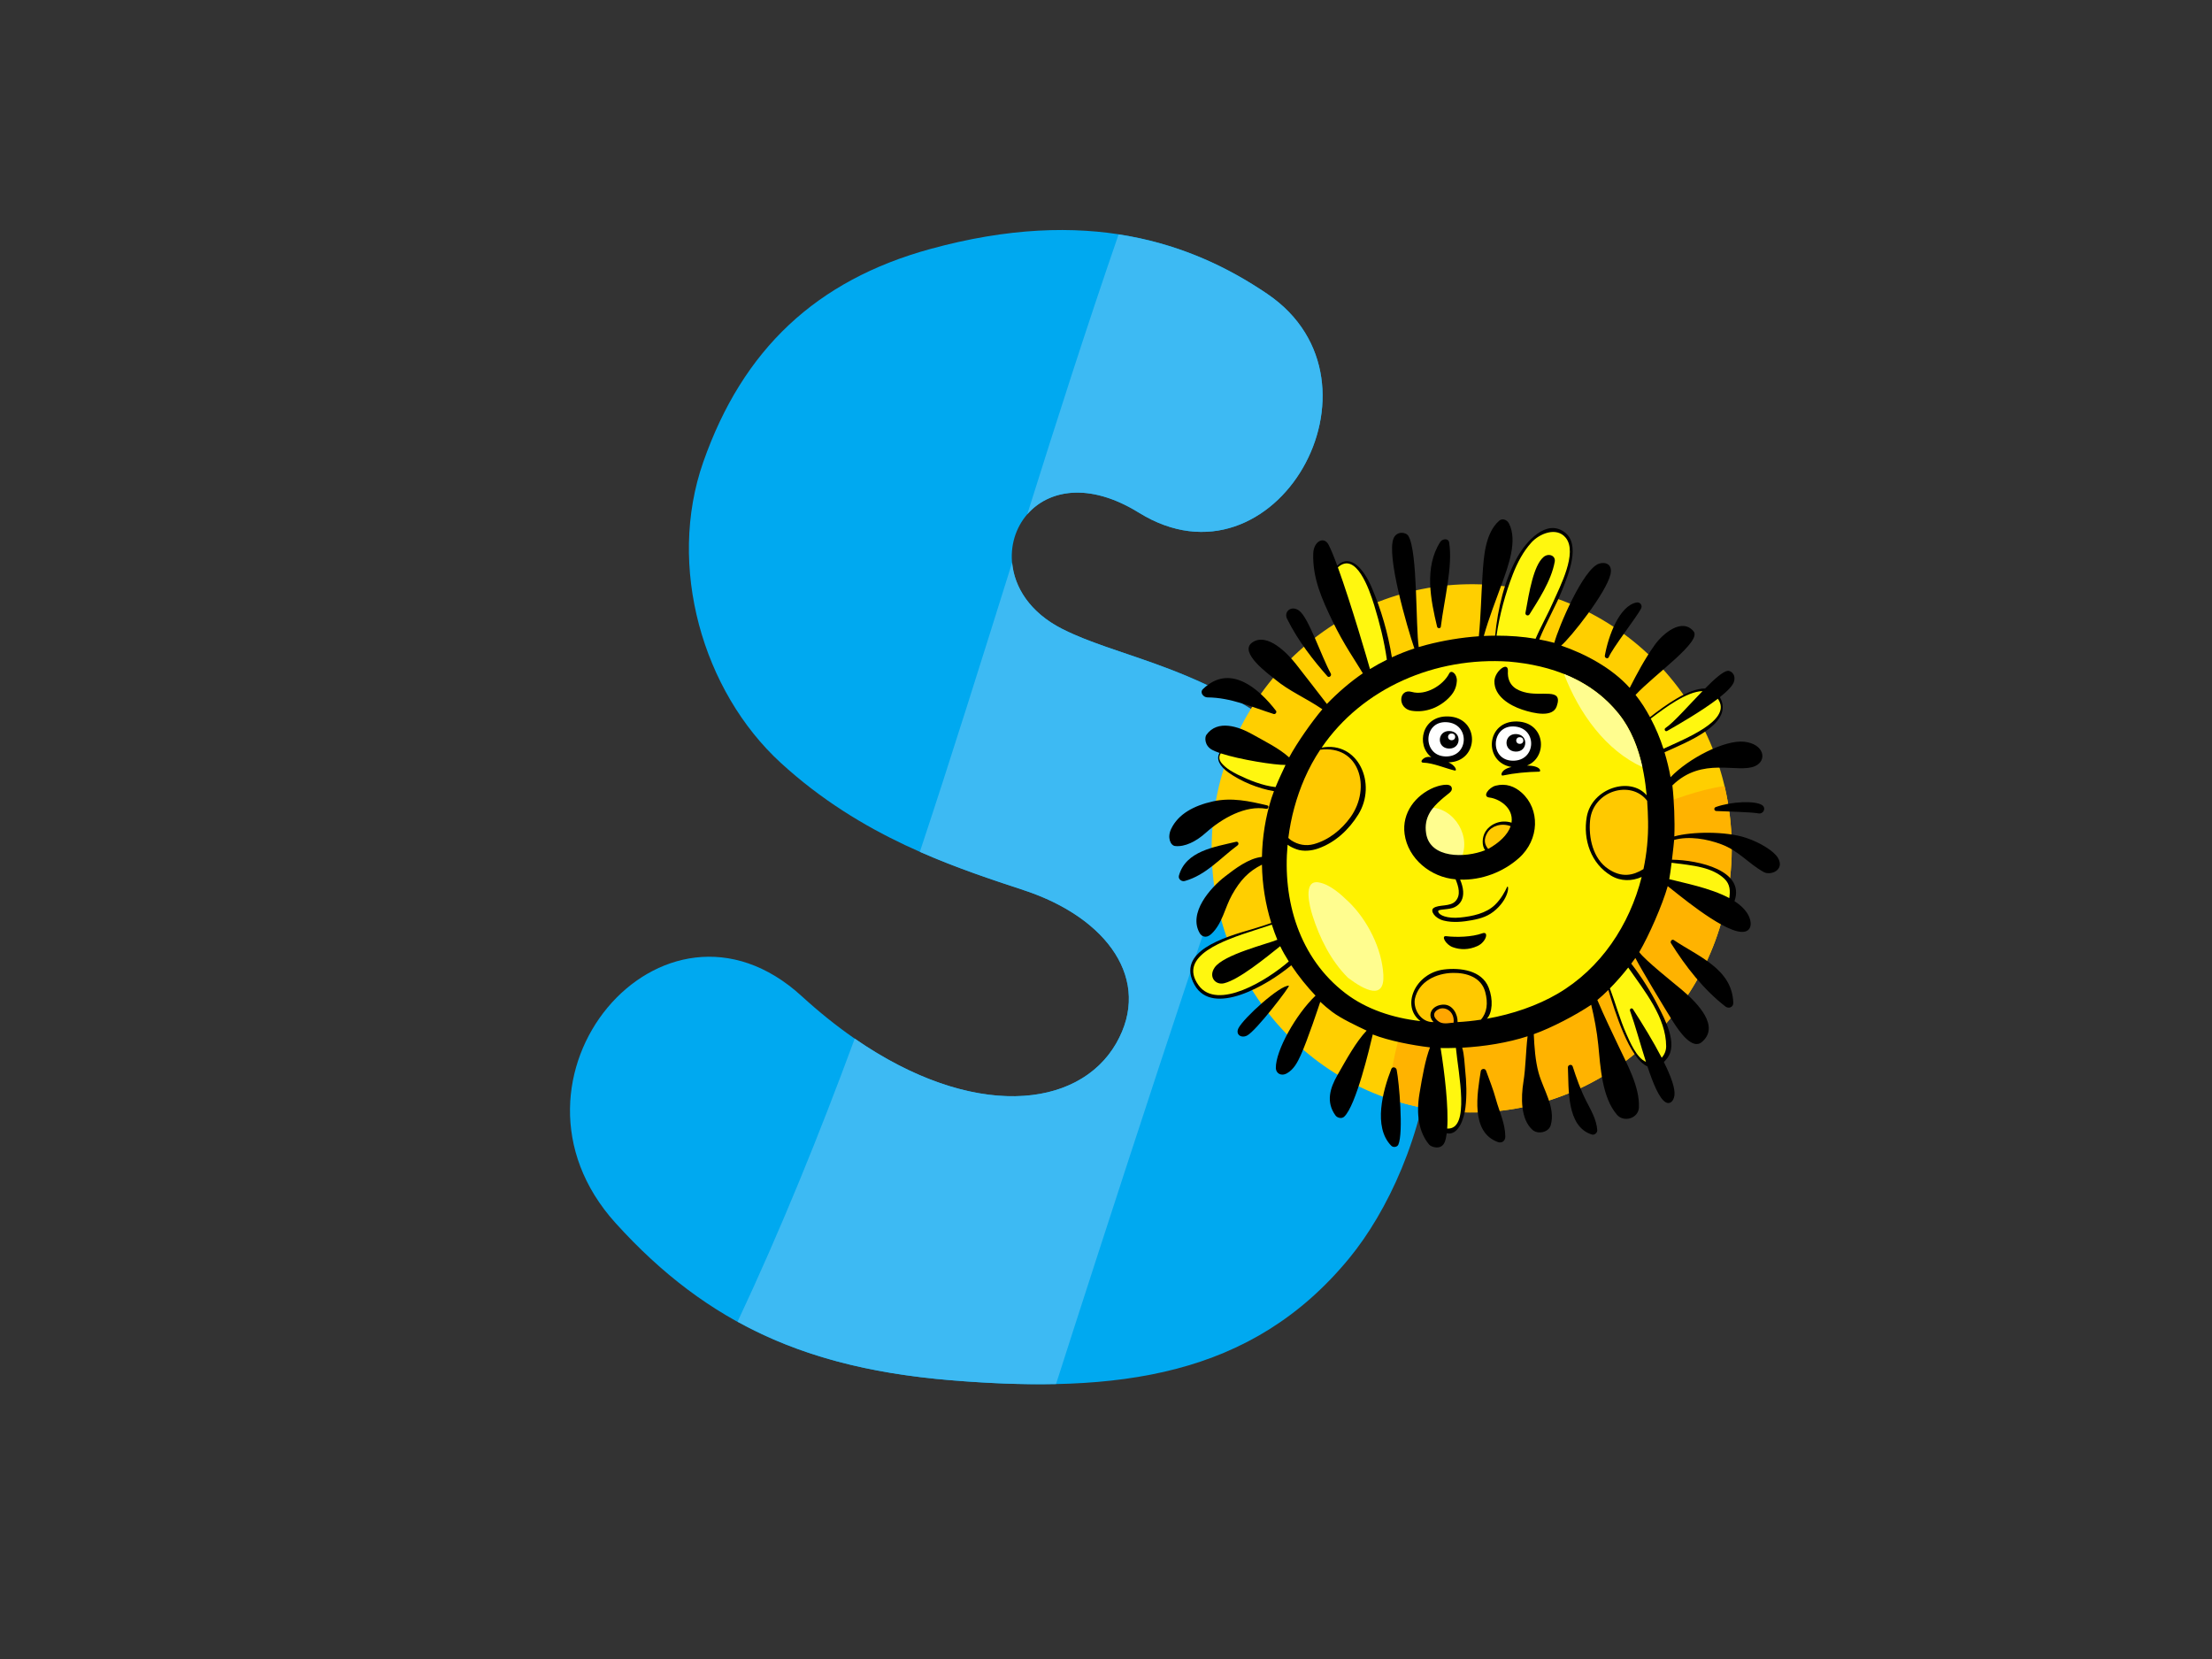 <?xml version="1.0" encoding="utf-8"?>
<!-- Generator: Adobe Illustrator 17.0.0, SVG Export Plug-In . SVG Version: 6.00 Build 0)  -->
<!DOCTYPE svg PUBLIC "-//W3C//DTD SVG 1.1//EN" "http://www.w3.org/Graphics/SVG/1.1/DTD/svg11.dtd">
<svg version="1.1" id="Layer_1" xmlns="http://www.w3.org/2000/svg" xmlns:xlink="http://www.w3.org/1999/xlink" x="0px" y="0px"
	 width="800px" height="600px" viewBox="0 0 800 600" enable-background="new 0 0 800 600" xml:space="preserve">
<rect x="0" y="0" width="800" height="600" fill="#333333" stroke="none"/>
<g>
	<g>
		<path fill="#00A9F0" d="M384.201,227.474c-36.432-18.466-13.842-67.777,27.738-42.033c49.126,30.395,93.321-47.153,46.524-79.052
			c-27.474-18.732-65.462-31.871-122.063-16.324c-41.115,11.291-67.75,36.223-82.07,77.072
			c-13.176,37.604-0.282,82.796,28.037,108.75c29.086,26.667,61.801,37.458,87.993,46.09c30.19,9.953,46.445,32.539,33.34,55.34
			c-15.727,27.359-63.914,28.535-113.788-17.079c-50.325-46.01-114.475,29.851-67.304,82.076
			c33.842,37.465,70.89,52.716,121.335,56.873c60.384,4.967,108.812-1.248,144.037-44.152
			c27.584-33.598,52.269-111.038-1.886-170.356C446.956,241.8,408.733,239.906,384.201,227.474z"/>
		<path fill="#3DBAF3" d="M371.519,186.014c7.542-8.7,22.141-11.894,40.421-0.573c49.126,30.395,93.321-47.153,46.524-79.052
			c-14.587-9.946-32.18-18.266-53.913-21.597C393.019,118.176,382.204,152.02,371.519,186.014z"/>
		<path fill="#3DBAF3" d="M381.932,500.551c13.665-42.695,59.592-184.776,79.222-238.224
			c-29.968-21.738-57.688-25.094-76.953-34.853c-11.789-5.98-17.366-15.178-18.147-24.02
			c-10.934,34.903-21.845,69.891-33.375,104.62c13.247,5.844,26.1,10.089,37.68,13.903c30.19,9.953,46.445,32.539,33.34,55.34
			c-13.69,23.816-51.987,27.776-94.577-1.688c-12.817,34.76-26.709,69.011-42.368,102.385
			c22.483,12.387,47.507,18.729,77.187,21.173C357.189,500.271,369.854,500.814,381.932,500.551z"/>
	</g>
	<g>
		<path fill="#FFCF00" d="M626.259,309.921c-1.748,52.72-45.252,94.067-97.167,92.345c-51.912-1.723-92.58-45.861-90.832-98.583
			c1.75-52.723,45.253-94.068,97.166-92.345C587.341,213.062,628.007,257.197,626.259,309.921z"/>
		<path fill="#FFB300" d="M609.608,287.721c-9.663,3.151-19.266,6.956-28.629,10.916c-19.001,8.036-36.609,19.208-50.794,34.305
			c-14.766,15.714-23.942,34.517-27.077,55.902c-0.412,2.821-0.732,5.655-0.974,8.492c8.493,2.901,17.538,4.617,26.958,4.931
			c51.916,1.722,95.419-39.625,97.167-92.345c0.293-8.842-0.611-17.437-2.557-25.64C618.9,284.955,614.147,286.241,609.608,287.721z
			"/>
		<path d="M458.302,291.28c-6.568-1.563-12.878-2.933-19.588-1.454c-7.009,1.551-12.557,4.599-15.119,9.889
			c-1.552,3.202-0.267,6.075,1.388,6.26c3.565,0.408,7.678-1.708,11.084-4.762c5.957-5.343,14.47-10.067,21.868-8.703
			C458.729,292.654,459.116,291.475,458.302,291.28z"/>
		<path d="M637.279,291.174c-2.477-1.648-10.958-1.348-16.739,0.696c-0.807,0.284-0.647,1.409,0.174,1.446
			c2.773,0.13,12.864,0.375,15.227,0.852C637.74,294.531,638.894,292.248,637.279,291.174z"/>
		<path d="M591.835,217.906c-6.148,1.215-10.116,11.922-11.425,19.217c-0.154,0.852,1.107,1.34,1.433,0.527
			c1.28-3.186,10.043-14.423,11.663-17.536C594.152,218.877,593.11,217.655,591.835,217.906z"/>
		<path d="M524.103,196.204c-0.267-1.648-2.455-1.387-3.213-0.205c-5.864,9.146-3.482,20.9-1.136,30.687
			c0.151,0.638,1.246,0.692,1.338-0.013C522.33,216.791,525.479,204.729,524.103,196.204z"/>
		<path d="M481.296,243.592c-3.492-6.37-8.015-20.283-11.495-22.772c-2.823-2.019-5.587,0.428-4.316,2.986
			c4.059,8.16,9.616,15.132,14.6,20.785C480.665,245.25,481.726,244.383,481.296,243.592z"/>
		<path d="M605.367,339.989c-0.676-0.461-1.423,0.502-1.035,1.12c5.286,8.431,11.793,16.808,19.72,22.929
			c1.146,0.885,2.858,0.228,2.813-1.328C626.518,350.367,614.06,345.895,605.367,339.989z"/>
		<path d="M643.015,310.256c-1.357-2.313-6.137-5.453-11.591-7.262c-7.266-2.408-19.612-2.263-25.886-0.492
			c0.235-5.26-0.079-13.152-0.701-18.448c10.815-10.604,23.603-4.228,29.854-6.958c4.572-1.996,3.399-8.075-3.915-8.843
			c-6.995-0.733-20.127,6.029-26.599,12.838c-0.553-3.051-1.285-6.065-2.183-9.018c8.549-3.856,24.221-10.03,20.494-18.999
			c-0.14-0.34-0.3-0.652-0.464-0.944c2.741-2.179,4.752-4.221,5.137-5.743c0.695-2.748-1.43-3.951-2.389-3.772
			c-1.771,0.333-4.787,3.027-8.105,6.386c-5.993-0.071-14.516,6.147-19.925,10.36c-0.755-1.392-1.541-2.768-2.399-4.1
			c-0.892-1.383-1.843-2.687-2.826-3.942c7.07-7.564,24.064-19.293,20.988-22.987c-4.198-5.036-11.145,0.826-14.079,4.966
			c-3.648,5.141-6.259,10.106-9.023,15.481c-6.384-7.145-16.038-12.295-24.787-15.298c3.225-2.62,16.358-19.13,17.832-25.777
			c0.849-3.826-1.976-4.528-4.089-3.868c-5.752,1.798-14.741,23.035-16.217,28.657c-1.789-0.484-3.609-0.883-5.444-1.23
			c2.504-6.208,6.09-12.228,8.467-18.299c2.062-5.256,6.585-16.045,0.711-20.467c-6.715-5.056-14.052,3.632-16.936,8.705
			c-4.868,8.563-7.241,18.909-8.212,28.692c-1.365,0.01-2.723,0.04-4.086,0.11c1.824-6.49,4.238-12.603,6.547-18.965
			c2.25-6.2,5.785-15.576,2.516-21.775c-0.641-1.214-2.318-1.986-3.508-0.935c-5.162,4.56-5.61,13.311-6.033,19.814
			c-0.483,7.363-0.592,14.636-1.323,21.969c-6.418,0.448-12.792,1.521-18.887,3.103c-0.962,0.249-1.914,0.521-2.853,0.803
			c-1.136-7.241-0.348-34.69-3.748-40.179c-0.915-1.476-4.155-1.826-5.324,0.786c-2.732,6.095,4.878,32.196,7.494,39.901
			c-2.792,0.916-5.508,1.985-8.137,3.201c-1.37-8.622-3.908-17.392-7.32-25.315c-2.677-6.2-7.49-12.518-12.434-7.844
			c-1.206-3.288-2.303-5.985-3.16-7.593c-1.703-3.186-5.383-1.144-5.524,3.187c-0.298,8.933,3.187,16.642,7.011,24.556
			c4.07,8.42,8.309,14.366,10.928,18.787c-4.57,3.115-9.177,7.104-13.001,11.091c-3.933-5.031-7.162-9.354-11.256-14.514
			c-2.936-3.701-10.33-11.497-15.726-7.733c-5.135,3.582,6.166,11.613,8.246,13.351c5.107,4.274,10.977,6.627,17.099,10.803
			c-3.856,4.56-9.153,12.108-12.013,17.418c-3.728-3.35-8.603-5.703-13.336-8.371c-4.888-2.753-12.554-5.475-16.611,0.235
			c-0.597,0.841-0.741,3.867,2.1,5.406c0.689,0.374,1.599,0.747,2.666,1.113c-1.303,2.228,0.036,4.807,3.228,7.077
			c4.492,3.199,10.744,5.817,16.461,6.754c-0.324,0.85-0.629,1.683-0.881,2.473c-2.17,6.843-3.324,14.057-3.462,21.297
			c-4.848,0.494-9.864,4.385-13.346,7.077c-5.368,4.142-13.413,13.249-9.141,20.533c0.606,1.031,2.205,2.109,4.194,0.247
			c3.999-3.741,4.848-9.461,7.464-14.129c2.947-5.262,5.948-8.499,10.827-10.919c0.121,7.154,1.258,14.283,3.375,21.079
			c-0.111,0.08-4.054,1.418-6.433,2.1c-10.921,3.133-28.126,8.236-21.308,20.326c6.562,11.638,26.338,0.115,34.967-7.112
			c2.653,3.985,5.813,7.879,8.777,10.977c-7.086,6.747-14.464,19.905-14.355,26.205c0.033,1.785,1.825,3.119,4.033,1.868
			c2.481-1.407,3.807-3.992,4.96-6.518c2.414-5.278,6.643-17.996,7.07-19.317c1.374,1.259,2.791,2.483,4.295,3.618
			c3.278,2.471,8.809,5.036,12.478,6.794c-3.869,4.11-7.107,10.052-10.524,16.024c-2.72,4.757-4.276,9.777-0.741,14.654
			c0.662,0.911,2.25,1.281,3.14,0.458c4.291-3.969,9.254-25.109,10.342-29.748c5.832,2.305,14.381,3.921,20.703,4.672
			c-1.691,4.445-2.738,10.286-3.806,16.731c-1.258,7.556-0.225,13.962,3.483,18.416c0.768,0.933,4.499,2.199,5.69-1.013
			c0.303-0.82,0.527-1.863,0.682-3.068c4.18,0.937,6.271-5.164,6.767-9.307c0.547-4.525,0.372-9.156-0.106-13.681
			c-0.248-2.351-0.299-5.4-1.065-7.963c8.03-0.435,16.498-1.793,23.646-4.131c-0.673,5.53-0.635,11.064-1.519,16.599
			c-0.865,5.409-1.083,13.405,3.338,17.288c1.901,1.669,5.795,0.893,6.542-1.692c1.852-6.42-2.71-12.884-4.39-19.029
			c-1.18-4.335-1.523-9.287-1.731-13.924c6.519-2.324,15.216-6.902,20.771-10.629c1.079,4.418,2.087,9.703,2.554,14.484
			c0.777,7.947,1.329,19.013,6.778,25.298c2.521,2.903,7.793,1.269,7.931-2.695c0.262-7.535-4.245-15.461-7.4-22.186
			c-2.295-4.895-5.071-10.525-7.639-16.631c1.305-1.077,2.639-2.31,3.968-3.627c2.323,7.533,7.542,24.775,14.147,27.649
			c2.073,6.27,4.251,11.536,6.547,12.943c1.418,0.865,2.896-0.167,3.213-2.444c0.348-2.51-1.275-6.952-3.822-12.088
			c0.424-0.424,0.849-0.91,1.28-1.481c3.852-5.124-0.938-14.017-3.315-18.681c-2.737-5.364-6.037-10.628-9.758-15.42
			c0.523-0.695,1.024-1.379,1.492-2.046c2.106,4.161,11.514,19.722,13.727,23.193c2.233,3.486,6.839,10.12,10.286,7.221
			c6.581-5.535-1.085-13.761-7.266-18.949c-2.823-2.37-13.387-10.759-15.353-13.591c3.547-6.03,8.382-17.098,10.303-23.855
			c2.479,1.818,19.024,16.024,26.545,16.534c3.482,0.236,4.061-2.635,2.945-5.324c-0.955-2.294-2.89-4.191-5.352-5.783
			c3.936-11.053-12.927-14.866-22.599-14.993c0.405-3.369,0.756-6.651,0.783-7.157c5.389-1.472,11.889-0.367,17.083,1.593
			c6.368,2.4,9.523,6.781,15.317,10.033C640.359,316.777,645.605,314.665,643.015,310.256z"/>
		<path fill="#FFF70F" d="M547.146,207.681c1.611-4.144,3.712-8.17,6.706-11.48c2.887-3.195,9.063-5.796,12.4-1.731
			c4.459,5.443-2.188,17.859-4.433,23.061c-1.917,4.435-4.499,8.896-6.453,13.489c-4.622-0.785-9.366-1.138-14.131-1.126
			C542.345,222.353,544.392,214.751,547.146,207.681z"/>
		<path fill="#FFF70F" d="M483.856,205.183c6.53-5.856,11.332,7.804,13.142,13.711c1.954,6.363,3.649,13.049,4.582,19.699
			c-2.096,1.037-4.134,2.161-6.112,3.383C494.901,239.849,488.595,218.228,483.856,205.183z"/>
		<path fill="#FFC900" d="M477.471,271.15c14.164-1.821,18.612,13.728,10.946,24.418c-3.221,4.49-7.917,8.282-13.301,9.735
			c-2.827,0.762-5.608,0.227-8.045-1.329c-0.394-0.251-0.766-0.578-1.129-0.925c0.931-7.436,2.925-14.746,5.863-21.493
			C473.411,277.863,475.317,274.393,477.471,271.15z"/>
		<path fill="#FFF70F" d="M461.324,284.665c-4.653-0.508-9.526-2.488-13.615-4.478c-2.115-1.029-4.241-2.289-5.798-4.074
			c-1.2-1.375-1.098-2.607-0.404-3.653c6.918,2.28,19.641,4.269,23.429,4.188C463.82,279.029,462.462,281.895,461.324,284.665z"/>
		<path fill="#FFF70F" d="M433.461,356.311c-7.653-10.646,9.454-16.377,20.049-19.795c2.454-0.792,5.234-1.706,6.464-2.116
			c0.597,1.85,1.248,3.681,1.988,5.472c-3.55,1.499-19.531,5.38-22.697,10.088c-2.294,3.413,0.392,6.394,3.427,5.653
			c5.454-1.33,15.115-9.251,20.312-13.413c0.855,1.792,1.922,3.658,3.101,5.52C458.363,354.479,440.223,365.711,433.461,356.311z"/>
		<path fill="#FFA600" d="M520.983,369.799c-1.503-0.641-3.647-2.811-1.175-4.522c2.471-1.711,6.406,0.353,5.899,4.589
			C524.519,369.905,522.481,370.442,520.983,369.799z"/>
		<path fill="#FFF70F" d="M523.395,408.162c0.553-7.629-0.921-20.077-2.377-29.125c1.794,0.044,3.652,0.014,5.533-0.051
			C527.394,388.082,531.864,408.65,523.395,408.162z"/>
		<path fill="#FFC900" d="M535.579,368.781c-2.783,0.425-5.597,0.723-8.424,0.875c0.108-2.738-1.767-6.531-5.314-6.319
			c-3.996,0.238-5.878,3.738-3.376,6.306c-4.577,0.194-7.339-4.56-6.78-8.28c1.345-6.414,7.761-9.389,13.768-9.501
			c4.972-0.099,10.272,1.603,11.695,6.876C538.225,362.73,537.836,366.264,535.579,368.781z"/>
		<path fill="#FFF70F" d="M602.589,378.415c0.001,1.542-0.608,3.027-1.611,4.127c-2.925-5.665-6.811-12.015-10.374-17.541
			c-0.423-0.656-1.335-0.159-1.068,0.587c1.815,5.076,3.729,12.129,5.746,18.448c-3.459-1.459-5.9-7.458-7.096-10.13
			c-2.387-5.338-3.872-11.011-5.941-16.458c2.335-2.365,4.613-4.967,6.62-7.525C594.86,358.545,602.56,367.995,602.589,378.415z"/>
		<path fill="#FFF200" d="M563.255,359.444c-7.229,4.208-16.119,7.326-25.505,8.986c1.994-2.1,2.338-6.907,0.652-11.233
			c-2.471-6.324-10.311-7.286-16.197-6.564c-10.467,1.298-15.625,13.333-8.475,18.66c-10.093-1.14-19.62-4.329-27.11-10.049
			c-16.742-12.783-22.82-33.551-20.942-53.738c0.984,0.725,2.105,1.234,3.26,1.651c2.409,0.867,5.429,0.547,7.793-0.287
			c6.17-2.174,11.088-6.771,14.503-12.273c6.913-11.131-0.029-26.701-13.243-24.2c14.834-21.683,41.165-32.904,67.752-31.125
			c15.347,1.332,29.825,6.548,39.746,18.974c6.453,8.086,9.075,18.887,10.056,29.385c-6.007-6.978-19.901-2.532-21.683,7.866
			c-1.398,8.152,1.528,16.863,8.837,21.213c3.539,2.106,7.564,1.997,11.032,0.453C589.368,334.503,578.962,350.298,563.255,359.444z
			"/>
		<path fill="#FFFD8F" d="M500.313,352.619c-0.489-9.55-5.824-20.036-12.67-26.582c-2.855-2.729-6.623-6.17-10.674-6.899
			c-5.972-1.075-3.209,9.018-2.325,11.84c2.593,8.284,6.744,16.567,12.877,22.648C493.676,358.277,500.779,361.745,500.313,352.619z
			"/>
		<path fill="#FFFD8F" d="M593.996,277.433c-1.538-7.015-4.148-13.724-8.509-19.189c-5.445-6.818-12.266-11.456-19.845-14.481
			C571.123,258.085,580.834,271.42,593.996,277.433z"/>
		<path fill="#FFFD8F" d="M515.176,292.127c-0.693,0.101-1.18-0.338-1.355-0.86c-6.601,4.228-0.231,14.859,5.549,18.903
			c2.973,2.081,7.79,3.939,9.479-0.668C531.963,301.01,524.573,290.712,515.176,292.127z"/>
		<path fill="#FFC900" d="M594.385,314.317c-3.823,2.36-7.871,3.199-12.734-0.056c-5.565-3.731-7.169-11.327-6.578-17.538
			c1.029-10.763,14.805-14.809,20.642-7.113c0.19,2.565,0.29,5.098,0.336,7.556C596.148,302.901,595.575,308.672,594.385,314.317z"
			/>
		<path fill="#FFF70F" d="M597.021,259.885c5.28-3.999,12.978-9.769,18.721-9.941c-5.001,5.152-10.487,11.439-13.393,13.347
			c-0.647,0.427-0.104,1.464,0.587,1.071c3.369-1.929,12.301-7.014,18.346-11.653c0.153,0.229,0.308,0.462,0.445,0.722
			c3.911,7.279-11.835,13.554-20.115,17.366C600.394,267.027,598.863,263.375,597.021,259.885z"/>
		<path fill="#FFF70F" d="M615.669,313.783c2.902,0.746,5.736,1.918,7.942,3.989c2.184,2.046,2.164,4.498,1.811,7.038
			c-6.976-3.741-16.786-5.54-21.71-6.844c0.225-1.18,0.541-3.507,0.841-5.938C608.27,312.521,611.998,312.841,615.669,313.783z"/>
		<path d="M461.486,257.067c-6.266-8.137-16.73-17.241-26.414-7.858c-1.305,1.264,0.199,3.005,1.602,3.013
			c8.542,0.054,15.997,3.478,23.981,6.002C461.267,258.416,461.885,257.589,461.486,257.067z"/>
		<path d="M447.027,304.444c-7.633,1.857-18.197,3.268-20.651,12.246c-0.342,1.252,0.98,2.254,2.119,1.935
			c7.73-2.167,12.834-8.269,19.088-12.885C448.214,305.274,447.847,304.244,447.027,304.444z"/>
		<path d="M505.124,386.911c-0.187-0.929-1.539-1.313-1.939-0.291c-3.02,7.719-6.69,20.97-0.019,27.747
			c0.708,0.718,2.16,0.541,2.576-0.426C507.611,409.6,506.01,391.369,505.124,386.911z"/>
		<path d="M540.976,397.429c-0.955-3.506-2.298-6.797-3.528-10.204c-0.339-0.946-1.756-0.778-1.911,0.197
			c-1.269,7.981-3.801,22.079,6.237,25.628c1.453,0.514,2.656-0.501,2.641-1.977C544.376,406.192,542.253,402.115,540.976,397.429z"
			/>
		<path d="M573.658,398.14c-1.944-3.817-3.563-8.349-4.87-12.427c-0.314-0.984-1.783-0.647-1.733,0.35
			c0.37,7.667-0.605,21.37,8.658,24.251c0.96,0.297,2.046-0.618,1.964-1.606C577.348,404.744,575.43,401.624,573.658,398.14z"/>
		<path d="M466.14,356.509c-3.101-0.366-16.443,11.72-18.248,15.383c-1.12,2.277,1,3.673,3.079,2.656
			C454.21,372.972,466.718,356.577,466.14,356.509z"/>
		<path d="M558.214,201.48c-3.597,3.131-5.145,12.554-6.51,20.166c-0.154,0.842,0.981,1.324,1.474,0.533
			c2.943-4.756,7.869-12.027,9.111-19.028C562.689,200.905,560.016,199.911,558.214,201.48z"/>
		<path d="M550.298,286.647c-2.478-2.198-5.617-3.462-9.379-2.495c-2.433,0.627-5.026,3.988-2.235,4.293
			c3.083,0.334,8.804,3.384,7.988,9.083c-4.149-1.315-7.864,0.733-9.392,3.149c-1.383,2.185-1.359,5.321-0.153,6.812
			c-7.352,2.921-19.911,2.985-21.345-6.033c-0.962-6.04,2.412-9.505,5.23-12.05c2.811-2.546,4.365-3.019,4.04-4.474
			c-0.487-2.193-5.371-0.566-6.424-0.129c-6.644,2.757-11.693,9.146-10.634,16.853c1.222,8.903,9.453,15.644,18.435,16.368
			c1.071,2.568,1.981,5.645,0.015,7.841c-1.965,2.196-6.081,1.151-7.998,2.558c-1.306,0.958,0.439,3.712,3.702,4.527
			c3.399,0.854,7.14,0.413,10.132-0.139c3.398-0.624,6.17-1.483,8.836-3.926c5.135-4.709,4.55-9.47,3.865-7.947
			c-0.584,1.297-2.031,4.14-4.339,6.349c-3.199,3.064-8.103,4.109-12.579,4.553c-4.507,0.444-7.803-0.765-7.927-2.268
			c-0.076-0.892,3.972-0.427,6.052-1.528c2.082-1.1,3.146-3.034,2.982-5.673c-0.093-1.466-0.538-2.886-1.101-4.244
			c7.729,0.245,15.545-2.688,21.294-7.824C556.831,303.627,557.015,292.598,550.298,286.647z"/>
		<path fill="#FFC900" d="M538.214,307.021c-1.449-1.722-1.658-3.639-0.219-5.958c1.444-2.315,5.031-3.563,8.352-2.255
			C545.265,301.971,542.052,304.927,538.214,307.021z"/>
		<path d="M523.762,259.108c-9.519-0.316-11.734,10.35-6.092,14.759c-2.698-0.705-4.64,1.918-2.901,1.961
			c3.497,0.08,7.891,2.031,11.266,2.823c1.186,0.278,0.285-1.885-2.17-2.927C535.064,275.486,535.379,259.494,523.762,259.108z"/>
		<path fill="#FFFFFF" d="M522.567,273.569c-8.156-0.424-7.858-12.664,0.409-12.388
			C531.802,261.479,531.386,274.034,522.567,273.569z"/>
		<path d="M548.7,260.934c-11.317-0.378-12.317,14.79-2.029,16.463c-3.933,0.807-4.127,3.285-3.146,3.079
			c4.353-0.919,8.732-1.3,13.172-1.392c0.695-0.016,0.674-2.178-4.447-2.201C559.917,273.822,558.975,261.275,548.7,260.934z"/>
		<path fill="#FFFFFF" d="M546.94,275.117c-8.327-0.282-7.69-12.622,0.409-12.391C556.176,262.979,555.766,275.411,546.94,275.117z"
			/>
		<path d="M524.026,270.727c4.519,0.15,4.732-6.197,0.21-6.348C519.714,264.229,519.504,270.578,524.026,270.727z"/>
		<path fill="#FFFFFF" d="M524.957,267.711c-1.73-0.056-1.65-2.474,0.08-2.417C526.769,265.352,526.689,267.767,524.957,267.711z"/>
		<path d="M548.138,271.826c4.522,0.149,4.732-6.199,0.21-6.346C543.828,265.328,543.618,271.674,548.138,271.826z"/>
		<path fill="#FFFFFF" d="M549.691,266.612c1.73,0.056,1.651,2.474-0.082,2.414C547.88,268.969,547.962,266.554,549.691,266.612z"/>
		<path d="M524.047,252.325c1.476-1.508,2.643-3.23,2.832-5.958c0.183-2.646-2.009-4.266-2.738-2.826
			c-2.194,4.323-8.496,8.14-13.566,6.694c-4.744-1.362-5.331,5.972-0.064,6.815C515.558,257.86,520.548,255.898,524.047,252.325z"/>
		<path d="M551.12,250.281c-1.816-0.544-6.149-1.852-5.762-7.697c0.069-3.563-4.811,0.179-4.88,3.785
			c-0.108,5.374,5.468,8.739,9.981,10.25c4.539,1.519,11.111,2.9,12.534-1.145C565.475,248.426,557.439,252.163,551.12,250.281z"/>
		<path d="M536.06,337.556c-3.684,1.335-9.302,1.486-13.043,1.024c-1.918-0.239-0.203,3.047,2.415,3.99
			c2.696,0.97,5.752,1.018,8.927-0.433C537.53,340.694,538.633,336.625,536.06,337.556z"/>
	</g>
</g>
</svg>
